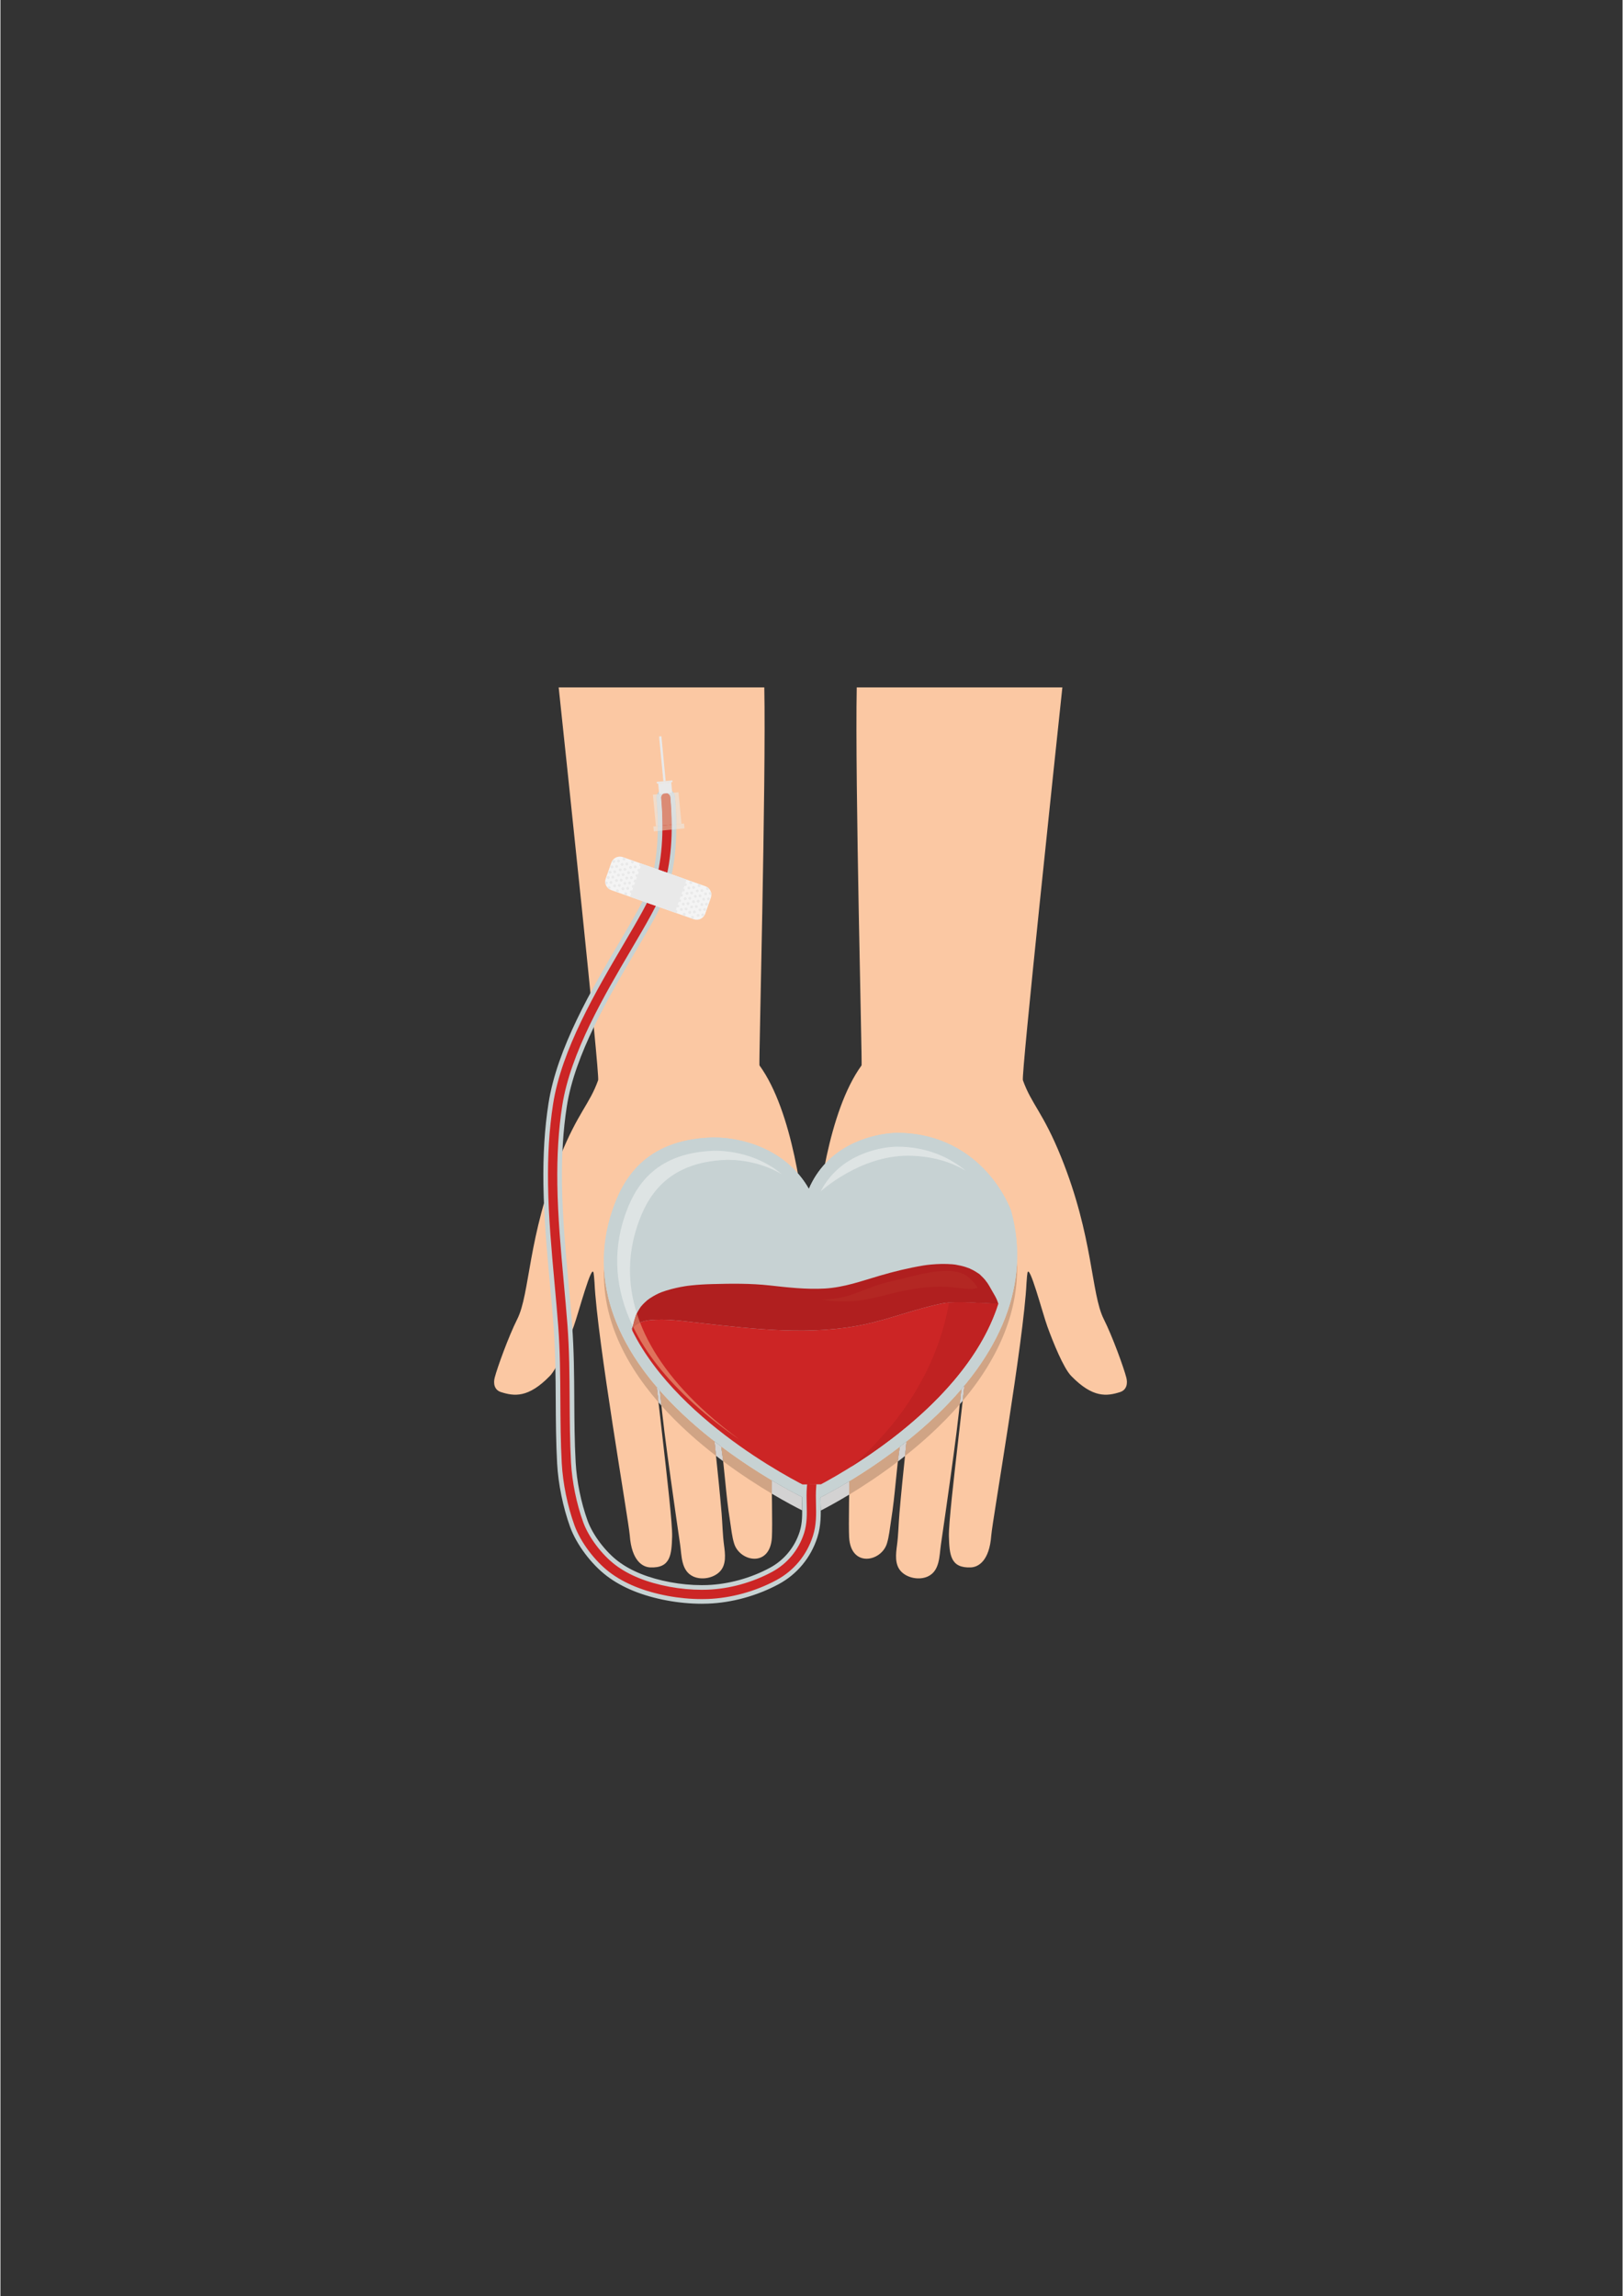<svg xmlns="http://www.w3.org/2000/svg" xmlns:xlink="http://www.w3.org/1999/xlink" width="793" zoomAndPan="magnify" viewBox="0 0 594.96 842.25" height="1122" preserveAspectRatio="xMidYMid meet" version="1.0"><rect x="0" y="0" width="594.96" height="842.25" fill="#333333" stroke="none"/><defs><clipPath id="0d42266eb4"><path d="M 181 252.125 L 298 252.125 L 298 579 L 181 579 Z M 181 252.125 " clip-rule="nonzero"/></clipPath><clipPath id="bb10f769c8"><path d="M 297 252.125 L 413.594 252.125 L 413.594 579 L 297 579 Z M 297 252.125 " clip-rule="nonzero"/></clipPath><clipPath id="a39ba01394"><path d="M 199 289 L 301 289 L 301 588.281 L 199 588.281 Z M 199 289 " clip-rule="nonzero"/></clipPath></defs><g clip-path="url(#0d42266eb4)"><path fill="#fbc8a3" d="M 183.59 510.637 C 188.457 512.184 193.598 512.855 201.508 504.723 C 204.355 501.789 208.113 492.441 210.266 486.531 C 211.969 481.867 216.988 462.75 217.57 467.059 C 217.824 468.922 217.711 468.613 217.895 470.484 C 218.848 491.418 230.426 557.797 230.832 563.273 C 231.527 572.625 235.609 574.824 238.301 574.945 C 245.797 575.281 246.16 570.293 246.363 563.602 C 246.629 554.758 238.562 495.645 239.156 489.531 C 240.418 494.352 240.781 497.969 241.113 501.887 C 242.027 512.824 243.156 522.711 244.621 533.508 C 245.078 536.867 245.543 540.227 246.008 543.582 C 247.078 551.246 248.168 558.922 249.293 566.578 C 249.898 570.699 249.637 576.188 254.07 578.258 C 257.152 579.699 261.59 578.914 263.953 576.375 C 266.32 573.82 265.812 569.945 265.395 566.785 C 264.879 562.898 264.832 559.016 264.508 555.109 C 263.262 540.141 261.316 525.227 260.293 510.23 C 259.758 502.332 259.078 496.168 259.379 488.25 C 259.441 486.766 258.836 486.246 260.047 486.469 C 261.395 486.711 263.32 523.656 264.184 529.316 C 265.793 539.906 265.934 547.469 267.617 558.051 C 268.047 560.734 268.297 563.617 269.113 566.223 C 271.199 572.895 282.352 575.098 282.957 563.883 C 283.402 555.301 282.086 507.164 280.723 486.402 C 280.582 484.25 280.309 481.199 281.699 481.582 C 283.949 482.203 283.316 519.402 284.93 528.68 C 285.352 531.109 285.082 538.098 290.781 537.977 C 295.766 537.871 296.086 531.668 296.312 526.957 C 297.418 503.836 297.578 473.285 295.566 452.957 C 294.438 441.539 290.762 407.836 278.387 390.781 C 278.129 390.418 280.848 286.301 280.168 252.137 L 204.75 252.137 C 207.391 277.062 219.863 394.414 219.227 396.219 C 216.082 405.07 211.867 407.945 205.23 424.352 C 193.305 453.844 194.316 474.414 189.551 483.887 C 186.359 490.227 182.211 501.742 181.293 505.305 C 180.75 507.348 181.066 509.832 183.59 510.637 " fill-opacity="1" fill-rule="nonzero"/></g><g clip-path="url(#bb10f769c8)"><path fill="#fbc8a3" d="M 404.688 483.887 C 399.922 474.414 400.934 453.844 389.008 424.352 C 382.371 407.945 378.156 405.07 375.012 396.219 C 374.375 394.414 386.848 277.062 389.492 252.137 L 314.074 252.137 C 313.391 286.301 316.113 390.418 315.852 390.781 C 303.477 407.836 299.805 441.539 298.672 452.957 C 296.66 473.285 296.82 503.836 297.922 526.957 C 298.152 531.668 298.473 537.871 303.453 537.977 C 309.156 538.098 308.887 531.109 309.312 528.68 C 310.926 519.402 310.285 482.203 312.539 481.582 C 313.93 481.199 313.656 484.25 313.512 486.402 C 312.152 507.164 310.836 555.301 311.281 563.883 C 311.891 575.098 323.039 572.895 325.129 566.223 C 325.945 563.617 326.188 560.734 326.621 558.051 C 328.301 547.469 328.449 539.906 330.059 529.316 C 330.914 523.656 332.848 486.711 334.191 486.469 C 335.402 486.246 334.797 486.766 334.859 488.25 C 335.16 496.168 334.484 502.332 333.945 510.23 C 332.918 525.227 330.977 540.141 329.734 555.109 C 329.402 559.016 329.359 562.898 328.844 566.785 C 328.426 569.945 327.918 573.82 330.285 576.375 C 332.648 578.914 337.086 579.699 340.164 578.258 C 344.598 576.188 344.34 570.699 344.949 566.578 C 346.07 558.922 347.16 551.246 348.234 543.582 C 348.699 540.227 349.16 536.867 349.613 533.508 C 351.082 522.711 352.215 512.824 353.129 501.887 C 353.457 497.969 353.82 494.352 355.082 489.531 C 355.68 495.645 347.609 554.758 347.875 563.602 C 348.078 570.293 348.441 575.281 355.941 574.945 C 358.629 574.824 362.715 572.625 363.41 563.273 C 363.812 557.797 375.391 491.418 376.344 470.484 C 376.531 468.613 376.418 468.922 376.668 467.059 C 377.25 462.75 382.273 481.867 383.973 486.531 C 386.121 492.441 389.883 501.789 392.734 504.723 C 400.641 512.855 405.781 512.184 410.648 510.637 C 413.168 509.832 413.484 507.348 412.945 505.305 C 412.031 501.742 407.879 490.227 404.688 483.887 " fill-opacity="1" fill-rule="nonzero"/></g><path fill="#d3d2d2" d="M 300.871 554.098 C 300.863 553.266 300.84 552.449 300.82 551.641 C 300.805 550.844 300.785 550.039 300.777 549.234 C 302.738 548.23 306.527 546.227 311.383 543.285 C 311.352 545.008 311.32 546.668 311.293 548.254 C 306.551 551.113 302.84 553.082 300.871 554.098 M 294.059 554.035 C 291.918 552.961 287.957 550.891 282.938 547.91 C 282.914 546.328 282.883 544.668 282.844 542.949 C 287.836 545.914 291.793 547.988 293.969 549.078 C 293.973 550.004 293.992 550.906 294.016 551.801 C 294.035 552.555 294.051 553.301 294.059 554.035 M 329.156 536.113 C 329.355 534.367 329.582 532.566 329.855 530.668 C 330.676 530.035 331.5 529.391 332.32 528.734 C 332.145 530.512 331.961 532.297 331.777 534.074 C 330.898 534.77 330.023 535.449 329.156 536.113 M 265.074 536.008 C 264.203 535.359 263.328 534.703 262.457 534.023 C 262.273 532.242 262.09 530.469 261.91 528.691 C 262.73 529.328 263.555 529.961 264.367 530.574 C 264.641 532.469 264.871 534.266 265.074 536.008 M 242.426 515.602 C 242.066 515.203 241.719 514.805 241.367 514.406 C 241.148 512.469 240.941 510.586 240.742 508.773 C 241.105 509.195 241.477 509.625 241.852 510.051 C 242.035 511.914 242.227 513.762 242.426 515.602 M 351.871 515.102 C 352.066 513.254 352.258 511.402 352.438 509.531 C 352.816 509.086 353.191 508.645 353.562 508.199 C 353.363 510.016 353.152 511.906 352.93 513.855 C 352.582 514.273 352.227 514.688 351.871 515.102 " fill-opacity="1" fill-rule="nonzero"/><path fill="#d0a485" d="M 282.938 547.91 C 277.812 544.867 271.582 540.867 265.074 536.008 C 264.871 534.266 264.641 532.469 264.367 530.574 C 271.098 535.641 277.551 539.797 282.844 542.949 C 282.883 544.668 282.914 546.328 282.938 547.91 M 262.457 534.023 C 259.211 531.512 255.926 528.797 252.695 525.883 C 248.938 522.496 245.512 519.062 242.426 515.602 C 242.227 513.762 242.035 511.914 241.852 510.051 C 245.09 513.73 248.703 517.375 252.695 520.973 C 255.742 523.723 258.844 526.297 261.91 528.691 C 262.09 530.469 262.273 532.242 262.457 534.023 M 241.367 514.406 C 227.406 498.336 220.656 481.602 221.391 464.965 C 222.043 479.73 228.559 494.508 240.742 508.773 C 240.941 510.586 241.148 512.469 241.367 514.406 " fill-opacity="1" fill-rule="nonzero"/><path fill="#d0a485" d="M 311.293 548.254 C 311.32 546.668 311.352 545.008 311.383 543.285 C 316.613 540.129 323.086 535.891 329.855 530.668 C 329.582 532.566 329.355 534.367 329.156 536.113 C 322.598 541.121 316.359 545.191 311.293 548.254 M 331.777 534.074 C 331.961 532.297 332.145 530.512 332.32 528.734 C 335.219 526.418 338.148 523.93 341.047 521.277 C 345.254 517.414 349.055 513.5 352.438 509.531 C 352.258 511.402 352.066 513.254 351.871 515.102 C 348.633 518.84 345.02 522.539 341.047 526.188 C 337.973 529.008 334.852 531.641 331.777 534.074 M 352.93 513.855 C 353.152 511.906 353.363 510.016 353.562 508.199 C 365.723 493.512 372.223 478.211 372.848 462.871 C 373.555 480.109 366.809 497.379 352.93 513.855 " fill-opacity="1" fill-rule="nonzero"/><path fill="#c7d2d3" d="M 370.707 444.254 L 370.664 444.102 L 370.613 443.953 C 370.508 443.66 367.973 436.668 361.594 429.719 C 355.668 423.258 345.156 415.555 328.766 415.555 C 328.133 415.555 313.168 415.684 302.797 426.539 C 300.152 429.309 298.055 432.5 296.512 436.105 C 288.309 421.637 272.234 417.246 261.734 417.246 C 261.324 417.246 260.949 417.254 260.602 417.266 C 235.984 418.238 228.176 432.996 224.445 444.012 C 215.711 469.812 225.477 496.422 252.695 520.973 C 272.711 539.023 294.852 549.531 295.785 549.969 L 297.559 550.805 L 299.324 549.957 C 300.219 549.527 321.484 539.223 341.047 521.277 C 367.562 496.949 377.82 470.316 370.707 444.254 " fill-opacity="1" fill-rule="nonzero"/><path fill="#c7d2d3" d="M 370.707 444.254 L 370.664 444.102 L 370.613 443.953 C 370.508 443.66 367.973 436.668 361.594 429.719 C 355.668 423.258 345.156 415.555 328.766 415.555 C 328.133 415.555 313.168 415.684 302.797 426.539 C 300.152 429.309 298.055 432.5 296.512 436.105 C 288.309 421.637 272.234 417.246 261.734 417.246 C 261.324 417.246 260.949 417.254 260.602 417.266 C 235.984 418.238 228.176 432.996 224.445 444.012 C 215.711 469.812 225.477 496.422 252.695 520.973 C 272.711 539.023 294.852 549.531 295.785 549.969 L 297.559 550.805 L 299.324 549.957 C 300.219 549.527 321.484 539.223 341.047 521.277 C 367.562 496.949 377.82 470.316 370.707 444.254 " fill-opacity="1" fill-rule="nonzero"/><path fill="#dee4e4" d="M 300.812 437.043 C 302.07 434.605 303.633 432.395 305.512 430.426 C 314.785 420.723 328.168 420.609 328.734 420.609 C 340.242 420.609 348.508 424.855 354.098 429.48 C 348.875 426.332 342.062 424.098 333.43 423.941 C 333.211 423.938 333 423.934 332.785 423.934 C 315.078 423.934 300.812 437.043 300.812 437.043 " fill-opacity="1" fill-rule="nonzero"/><path fill="#cc2525" d="M 355.52 477.762 C 353.723 477.684 351.914 477.598 350.117 477.691 C 348.941 477.73 347.77 477.809 346.598 477.926 C 346.32 477.973 345.945 478.039 345.477 478.113 C 335.867 479.996 326.754 483.699 317.195 485.754 C 297.324 490.027 276.816 487.543 256.832 485.328 C 250.594 484.637 244.234 483.617 237.973 484.273 C 235.359 484.543 231.871 485.867 231.703 487.992 C 249.227 523.504 297.543 546.223 297.543 546.223 C 297.543 546.223 352.809 519.691 365.984 478.184 C 362.492 478.133 359.012 477.91 355.52 477.762 " fill-opacity="1" fill-rule="nonzero"/><path fill="#c02222" d="M 355.52 477.762 C 353.723 477.684 351.914 477.598 350.117 477.691 C 349.375 477.715 348.633 477.766 347.891 477.816 C 347.871 478.059 347.84 478.297 347.797 478.543 C 344.688 495.867 336.266 512.129 324.738 525.336 C 320.906 529.727 316.613 534.172 311.895 538.098 C 329.219 527.246 357.121 506.098 365.984 478.184 C 362.492 478.133 359.012 477.91 355.52 477.762 " fill-opacity="1" fill-rule="nonzero"/><path fill="#b01f1f" d="M 231.77 487.617 C 232.289 485.715 235.516 484.527 237.973 484.273 C 244.234 483.617 250.594 484.637 256.832 485.328 C 276.816 487.543 297.324 490.027 317.195 485.754 C 326.754 483.699 335.867 479.996 345.477 478.113 C 345.945 478.039 346.32 477.973 346.598 477.926 C 347.77 477.809 348.941 477.73 350.117 477.691 C 351.914 477.598 353.723 477.684 355.52 477.762 C 358.836 477.902 362.586 478.16 365.984 478.184 C 365.371 476.086 364.332 474.66 363.305 472.793 C 362.887 472.039 362.461 471.277 361.969 470.562 C 361.957 470.543 360.664 468.914 361.422 469.785 C 360.84 469.117 360.246 468.453 359.59 467.855 C 359.293 467.586 359.145 467.441 359.094 467.371 C 359.02 467.324 358.938 467.27 358.836 467.203 C 358.133 466.727 357.418 466.262 356.656 465.871 C 356.598 465.84 355.082 465.145 355.672 465.359 C 354.586 464.941 353.484 464.566 352.352 464.305 C 351.668 464.148 350.98 464.004 350.285 463.887 C 350.059 463.867 349.137 463.754 349.07 463.75 C 347.777 463.66 346.484 463.609 345.188 463.633 C 343.879 463.664 342.57 463.727 341.266 463.855 C 340.746 463.91 340.23 463.961 339.715 464.023 C 339.594 464.047 338.461 464.211 338.422 464.215 C 333.082 465.109 327.746 466.406 322.547 467.93 C 315.781 469.914 309.465 472.238 302.34 472.648 C 295.543 473.043 288.43 472.207 282.09 471.508 C 275.121 470.738 268.109 470.828 261.109 471.016 C 258.492 471.086 255.871 471.227 253.266 471.516 C 252.883 471.559 252.492 471.602 252.102 471.652 C 251.836 471.691 251.219 471.781 251.098 471.801 C 249.996 471.984 248.898 472.18 247.812 472.434 C 246.566 472.719 245.324 473.035 244.109 473.43 C 243.598 473.598 243.086 473.762 242.582 473.949 C 242.402 474.02 241.41 474.441 241.598 474.348 C 240.84 474.703 240.09 475.082 239.367 475.512 C 238.926 475.777 238.48 476.043 238.055 476.336 C 237.902 476.441 237.215 476.984 237.215 476.961 C 236.473 477.605 235.762 478.281 235.129 479.031 C 235.031 479.145 234.965 479.219 234.91 479.281 L 234.859 479.359 C 234.555 479.801 234.254 480.242 233.992 480.707 C 233.723 481.184 233.449 481.664 233.215 482.16 C 233.156 482.285 233.113 482.383 233.074 482.461 L 232.992 482.699 C 232.594 483.855 232.273 485.02 232.016 486.215 C 231.914 486.691 231.746 487.145 231.527 487.562 L 231.77 487.617 " fill-opacity="1" fill-rule="nonzero"/><path fill="#b32723" d="M 309.125 477.375 C 306.387 477.375 303.676 477.152 301.059 476.664 C 303.027 476.656 305.023 476.508 307.055 476.184 C 313.492 475.18 319.234 471.684 325.574 470.277 C 330.484 469.188 335.309 467.766 340.254 466.844 C 340.887 466.727 341.52 466.629 342.156 466.527 L 342.379 466.488 C 342.484 466.48 342.668 466.461 342.949 466.434 C 344.184 466.289 345.434 466.23 346.676 466.203 C 346.84 466.199 346.996 466.195 347.16 466.195 C 348.031 466.195 348.898 466.25 349.77 466.332 C 349.738 466.328 349.711 466.328 349.699 466.328 C 349.508 466.328 350.648 466.492 350.812 466.527 C 351.375 466.648 351.922 466.812 352.473 466.996 C 352.441 466.984 352.426 466.98 352.422 466.98 C 352.371 466.98 353.27 467.332 353.43 467.418 C 353.91 467.664 354.359 467.973 354.805 468.277 C 354.863 468.328 354.938 468.398 355.055 468.5 C 355.445 468.828 355.809 469.184 356.172 469.539 C 356.551 469.914 356.906 470.309 357.258 470.703 L 357.438 470.902 L 357.562 471.082 C 357.867 471.508 358.137 471.965 358.398 472.422 C 357.523 472.684 356.594 472.781 355.598 472.781 C 354.199 472.781 352.672 472.586 351.012 472.387 C 348.84 472.121 346.715 472 344.605 472 C 340.297 472 336.066 472.516 331.668 473.402 C 325.414 474.66 319.211 476.781 313.18 477.219 C 311.828 477.32 310.473 477.375 309.125 477.375 " fill-opacity="1" fill-rule="nonzero"/><path fill="#df725c" d="M 271.066 528.039 C 265.703 524.367 259.879 519.949 254.246 514.867 C 244.184 505.793 236.789 496.402 232.125 486.879 C 232.633 486.152 233.547 485.562 234.598 485.125 C 238.941 496.391 247.09 507.516 258.941 518.199 C 262.969 521.832 267.086 525.117 271.066 528.039 " fill-opacity="1" fill-rule="nonzero"/><path fill="#dee4e4" d="M 231.941 486.504 C 225.492 473.113 224.445 459.461 228.984 446.051 C 232.32 436.203 239.305 423.004 261.312 422.133 C 261.625 422.125 261.965 422.117 262.324 422.117 C 269.305 422.117 279.035 424.293 286.586 430.719 C 279.992 426.848 272.621 425.453 267.023 425.453 C 266.66 425.453 266.32 425.457 266.012 425.469 C 243.996 426.34 237.02 439.535 233.684 449.387 C 230.055 460.105 229.992 470.98 233.414 481.758 C 233.344 481.891 233.281 482.027 233.215 482.16 C 233.156 482.285 233.113 482.383 233.074 482.461 L 232.992 482.699 C 232.594 483.855 232.273 485.02 232.016 486.215 C 231.996 486.312 231.973 486.41 231.941 486.504 " fill-opacity="1" fill-rule="nonzero"/><path fill="#cd6854" d="M 232.125 486.879 C 232.066 486.754 232.004 486.629 231.941 486.504 C 231.973 486.41 231.996 486.312 232.016 486.215 C 232.273 485.02 232.594 483.855 232.992 482.699 L 233.074 482.461 C 233.113 482.383 233.156 482.285 233.215 482.16 C 233.281 482.027 233.344 481.891 233.414 481.758 C 233.773 482.883 234.164 484.004 234.598 485.125 C 233.547 485.562 232.633 486.152 232.125 486.879 " fill-opacity="1" fill-rule="nonzero"/><path fill="#cc2525" d="M 257.219 587.422 C 253.098 587.422 248.727 587.012 244.582 586.234 C 235.766 584.586 228.5 581.633 222.98 577.461 C 217.336 573.191 212.016 566.098 209.742 559.809 C 207.164 552.672 205.445 544.266 205.031 536.754 C 204.605 529.027 204.562 521.215 204.52 513.656 C 204.469 504.738 204.418 495.52 203.734 486.496 C 203.332 481.203 202.844 475.824 202.367 470.617 C 201.293 458.797 200.184 446.617 200.004 434.535 C 199.844 423.664 200.445 413.984 201.844 404.941 C 204.961 384.773 217.66 363.184 227.867 345.828 C 233.012 337.086 237.445 329.547 238.957 324.848 C 241.742 316.223 242.59 305.449 241.488 292.836 C 241.363 291.43 242.402 290.188 243.809 290.066 L 244.031 290.059 C 245.367 290.059 246.461 291.059 246.574 292.391 C 247.738 305.688 246.812 317.133 243.816 326.418 C 242.133 331.656 237.562 339.422 232.273 348.418 C 222.285 365.395 209.859 386.523 206.891 405.727 C 205.535 414.477 204.953 423.875 205.113 434.461 C 205.285 446.348 206.387 458.434 207.449 470.117 C 207.93 475.352 208.418 480.742 208.824 486.105 C 209.52 495.312 209.578 504.625 209.625 513.629 C 209.668 521.125 209.711 528.871 210.129 536.473 C 210.516 543.512 212.125 551.379 214.543 558.066 C 216.48 563.418 221.215 569.715 226.062 573.379 C 230.941 577.07 237.488 579.703 245.52 581.207 C 249.367 581.926 253.406 582.305 257.207 582.305 C 257.898 582.305 258.582 582.293 259.262 582.27 C 267.156 581.984 275.449 579.699 282.605 575.844 C 288.016 572.934 292.039 568.066 293.941 562.145 C 295.039 558.727 294.953 555.352 294.867 551.781 C 294.809 549.434 294.75 547.004 295.016 544.441 C 295.16 543.141 296.258 542.156 297.578 542.156 L 297.812 542.168 C 299.227 542.312 300.25 543.574 300.098 544.977 C 299.863 547.211 299.918 549.469 299.973 551.656 C 300.066 555.496 300.164 559.469 298.801 563.707 C 296.496 570.898 291.605 576.809 285.027 580.352 C 277.191 584.57 268.109 587.062 259.449 587.383 C 258.715 587.406 257.965 587.422 257.219 587.422 " fill-opacity="1" fill-rule="nonzero"/><g clip-path="url(#a39ba01394)"><path fill="#c7d2d3" d="M 294.156 544.52 C 293.898 547.074 293.961 549.477 294.016 551.801 C 294.098 555.297 294.18 558.602 293.133 561.879 C 291.301 567.594 287.418 572.289 282.203 575.098 C 275.16 578.891 267 581.133 259.23 581.418 C 258.566 581.441 257.887 581.453 257.207 581.453 C 253.457 581.453 249.473 581.082 245.68 580.367 C 237.773 578.891 231.348 576.309 226.574 572.699 C 221.848 569.125 217.227 562.988 215.344 557.777 C 212.957 551.168 211.367 543.383 210.98 536.426 C 210.562 528.848 210.516 521.109 210.477 513.625 C 210.426 504.605 210.375 495.277 209.676 486.039 C 209.266 480.676 208.773 475.273 208.297 470.055 C 207.238 458.371 206.137 446.305 205.961 434.449 C 205.805 423.914 206.383 414.562 207.734 405.859 C 210.676 386.816 223.055 365.766 233.004 348.855 C 238.324 339.812 242.91 332.012 244.629 326.684 C 247.66 317.289 248.598 305.723 247.422 292.316 C 247.27 290.543 245.809 289.203 244.031 289.203 C 243.934 289.203 243.836 289.207 243.738 289.215 C 241.863 289.383 240.477 291.039 240.641 292.91 C 241.734 305.41 240.895 316.066 238.148 324.586 C 236.664 329.199 232.25 336.695 227.145 345.383 C 216.895 362.812 204.148 384.484 201.004 404.812 C 199.598 413.898 198.992 423.629 199.152 434.547 C 199.332 446.664 200.441 458.863 201.52 470.656 C 201.992 475.891 202.48 481.273 202.883 486.559 C 203.566 495.555 203.621 504.766 203.668 513.664 C 203.711 521.234 203.754 529.055 204.18 536.801 C 204.598 544.395 206.336 552.887 208.945 560.102 C 211.27 566.527 216.703 573.777 222.469 578.141 C 228.094 582.391 235.477 585.398 244.426 587.07 C 248.621 587.859 253.043 588.273 257.219 588.273 C 257.965 588.273 258.727 588.262 259.477 588.23 C 268.27 587.914 277.484 585.379 285.43 581.102 C 292.199 577.457 297.242 571.367 299.613 563.969 C 301.016 559.594 300.918 555.551 300.82 551.641 C 300.77 549.477 300.715 547.242 300.941 545.066 C 300.969 544.863 300.969 544.66 300.957 544.461 L 294.156 544.52 M 244.031 290.906 C 244.902 290.906 245.652 291.574 245.727 292.461 C 246.883 305.645 245.969 316.984 243.008 326.156 C 241.352 331.305 236.805 339.035 231.535 347.992 C 221.516 365.027 209.047 386.23 206.051 405.598 C 204.688 414.395 204.105 423.84 204.262 434.477 C 204.438 446.398 205.539 458.504 206.602 470.211 C 207.078 475.438 207.57 480.844 207.977 486.172 C 208.672 495.348 208.723 504.645 208.773 513.637 C 208.816 521.145 208.859 528.906 209.281 536.52 C 209.672 543.637 211.301 551.594 213.742 558.359 C 215.727 563.852 220.582 570.305 225.551 574.059 C 230.531 577.828 237.203 580.516 245.367 582.043 C 249.289 582.777 253.34 583.156 257.207 583.156 C 257.91 583.156 258.602 583.148 259.289 583.121 C 267.316 582.832 275.742 580.512 283.012 576.598 C 288.613 573.578 292.781 568.539 294.75 562.406 C 295.887 558.852 295.805 555.406 295.715 551.762 C 295.668 549.691 295.613 547.57 295.789 545.363 C 295.809 545.086 295.848 544.785 295.879 544.508 L 299.281 544.441 C 299.262 544.605 299.219 545.219 299.203 545.383 C 299.02 547.508 299.07 549.625 299.121 551.68 C 299.211 555.449 299.305 559.344 297.992 563.445 C 295.754 570.43 291.008 576.164 284.625 579.598 C 276.902 583.758 267.949 586.219 259.418 586.531 C 258.688 586.555 257.957 586.566 257.219 586.566 C 253.137 586.566 248.871 586.168 244.742 585.395 C 236.051 583.77 228.906 580.867 223.496 576.781 C 217.969 572.602 212.766 565.664 210.547 559.52 C 207.988 552.457 206.289 544.141 205.879 536.707 C 205.457 529.008 205.414 521.203 205.371 513.652 C 205.32 504.723 205.27 495.488 204.582 486.426 C 204.18 481.125 203.688 475.734 203.215 470.52 C 202.141 458.75 201.035 446.578 200.855 434.523 C 200.695 423.695 201.297 414.066 202.684 405.074 C 205.777 385.066 218.434 363.547 228.602 346.262 C 233.766 337.48 238.227 329.902 239.77 325.105 C 242.586 316.371 243.449 305.488 242.336 292.758 C 242.254 291.824 242.945 290.996 243.883 290.914 L 244.031 290.906 " fill-opacity="1" fill-rule="nonzero"/></g><path fill="#f4f4f4" d="M 224.062 316.426 C 224.668 314.699 226.559 313.793 228.281 314.398 L 258.551 325.078 C 260.273 325.684 261.176 327.578 260.57 329.305 L 258.508 335.16 C 257.898 336.887 256.016 337.789 254.293 337.184 L 224.02 326.508 C 222.297 325.898 221.391 324.008 222 322.281 L 224.062 316.426 " fill-opacity="1" fill-rule="nonzero"/><path fill="#e9e9e9" d="M 251.988 331.957 C 252.266 332.059 252.57 331.914 252.668 331.633 C 252.766 331.355 252.621 331.051 252.34 330.949 C 252.062 330.852 251.758 330.996 251.66 331.273 C 251.562 331.555 251.711 331.859 251.988 331.957 " fill-opacity="1" fill-rule="nonzero"/><path fill="#e9e9e9" d="M 251.297 333.922 C 251.578 334.02 251.883 333.875 251.98 333.594 C 252.078 333.316 251.93 333.012 251.648 332.914 C 251.375 332.816 251.07 332.961 250.965 333.238 C 250.875 333.52 251.02 333.824 251.297 333.922 " fill-opacity="1" fill-rule="nonzero"/><path fill="#e9e9e9" d="M 250.273 332.121 C 250.551 332.219 250.855 332.07 250.953 331.793 C 251.051 331.52 250.906 331.207 250.625 331.109 C 250.348 331.012 250.043 331.16 249.945 331.438 C 249.848 331.719 249.996 332.023 250.273 332.121 " fill-opacity="1" fill-rule="nonzero"/><path fill="#e9e9e9" d="M 253.367 328.031 C 253.648 328.133 253.949 327.984 254.051 327.703 C 254.148 327.422 254.004 327.117 253.723 327.02 C 253.445 326.922 253.141 327.07 253.043 327.348 C 252.945 327.625 253.09 327.934 253.367 328.031 " fill-opacity="1" fill-rule="nonzero"/><path fill="#e9e9e9" d="M 250.961 330.16 C 251.238 330.258 251.547 330.109 251.645 329.828 C 251.742 329.551 251.598 329.246 251.32 329.148 C 251.039 329.047 250.734 329.199 250.637 329.477 C 250.539 329.754 250.684 330.062 250.961 330.16 " fill-opacity="1" fill-rule="nonzero"/><path fill="#e9e9e9" d="M 254.059 326.066 C 254.336 326.164 254.645 326.02 254.742 325.738 C 254.84 325.461 254.695 325.156 254.414 325.059 C 254.137 324.957 253.832 325.105 253.73 325.383 C 253.633 325.66 253.777 325.969 254.059 326.066 " fill-opacity="1" fill-rule="nonzero"/><path fill="#e9e9e9" d="M 252.344 326.23 C 252.621 326.328 252.93 326.176 253.027 325.902 C 253.125 325.625 252.977 325.32 252.699 325.223 C 252.422 325.125 252.117 325.27 252.02 325.547 C 251.922 325.824 252.066 326.133 252.344 326.23 " fill-opacity="1" fill-rule="nonzero"/><path fill="#e9e9e9" d="M 251.652 328.191 C 251.934 328.289 252.238 328.145 252.336 327.863 C 252.434 327.586 252.289 327.285 252.008 327.188 C 251.73 327.086 251.426 327.23 251.328 327.508 C 251.227 327.789 251.379 328.098 251.652 328.191 " fill-opacity="1" fill-rule="nonzero"/><path fill="#e9e9e9" d="M 252.68 329.996 C 252.953 330.094 253.262 329.945 253.359 329.668 C 253.457 329.391 253.312 329.082 253.031 328.984 C 252.754 328.883 252.449 329.031 252.348 329.312 C 252.254 329.59 252.398 329.898 252.68 329.996 " fill-opacity="1" fill-rule="nonzero"/><path fill="#e9e9e9" d="M 254.355 335.004 C 254.637 335.102 254.941 334.953 255.039 334.676 C 255.137 334.395 254.992 334.09 254.715 333.992 C 254.434 333.895 254.129 334.043 254.031 334.324 C 253.934 334.598 254.078 334.906 254.355 335.004 " fill-opacity="1" fill-rule="nonzero"/><path fill="#e9e9e9" d="M 255.047 333.035 C 255.328 333.137 255.633 332.992 255.73 332.711 C 255.828 332.434 255.68 332.129 255.406 332.031 C 255.125 331.934 254.82 332.074 254.723 332.355 C 254.625 332.637 254.77 332.938 255.047 333.035 " fill-opacity="1" fill-rule="nonzero"/><path fill="#e9e9e9" d="M 252.645 335.164 C 252.922 335.262 253.227 335.117 253.324 334.84 C 253.426 334.559 253.277 334.254 253 334.156 C 252.723 334.059 252.414 334.199 252.316 334.48 C 252.219 334.762 252.363 335.066 252.645 335.164 " fill-opacity="1" fill-rule="nonzero"/><path fill="#e9e9e9" d="M 255.738 331.074 C 256.02 331.172 256.324 331.027 256.422 330.75 C 256.52 330.469 256.371 330.164 256.094 330.066 C 255.816 329.969 255.512 330.113 255.414 330.391 C 255.316 330.672 255.461 330.977 255.738 331.074 " fill-opacity="1" fill-rule="nonzero"/><path fill="#e9e9e9" d="M 255.406 327.309 C 255.684 327.41 255.988 327.262 256.086 326.98 C 256.184 326.703 256.039 326.398 255.762 326.301 C 255.48 326.203 255.176 326.348 255.078 326.625 C 254.98 326.902 255.129 327.211 255.406 327.309 " fill-opacity="1" fill-rule="nonzero"/><path fill="#e9e9e9" d="M 253.332 333.203 C 253.613 333.301 253.918 333.156 254.016 332.875 C 254.113 332.598 253.965 332.289 253.691 332.191 C 253.414 332.094 253.105 332.242 253.008 332.52 C 252.91 332.801 253.055 333.105 253.332 333.203 " fill-opacity="1" fill-rule="nonzero"/><path fill="#e9e9e9" d="M 254.027 331.238 C 254.305 331.34 254.609 331.188 254.707 330.91 C 254.805 330.629 254.656 330.324 254.379 330.227 C 254.102 330.129 253.797 330.277 253.699 330.555 C 253.602 330.836 253.746 331.141 254.027 331.238 " fill-opacity="1" fill-rule="nonzero"/><path fill="#e9e9e9" d="M 254.715 329.273 C 254.996 329.371 255.301 329.223 255.398 328.945 C 255.496 328.664 255.348 328.363 255.07 328.266 C 254.793 328.168 254.484 328.312 254.391 328.59 C 254.293 328.867 254.438 329.172 254.715 329.273 " fill-opacity="1" fill-rule="nonzero"/><path fill="#e9e9e9" d="M 245.867 329.801 C 246.145 329.898 246.453 329.75 246.551 329.469 C 246.648 329.195 246.496 328.887 246.219 328.789 C 245.945 328.691 245.633 328.84 245.539 329.117 C 245.441 329.395 245.59 329.699 245.867 329.801 " fill-opacity="1" fill-rule="nonzero"/><path fill="#e9e9e9" d="M 246.555 327.836 C 246.832 327.938 247.141 327.785 247.238 327.508 C 247.336 327.227 247.191 326.922 246.91 326.824 C 246.633 326.727 246.324 326.871 246.227 327.156 C 246.129 327.43 246.277 327.738 246.555 327.836 " fill-opacity="1" fill-rule="nonzero"/><path fill="#e9e9e9" d="M 247.242 325.871 C 247.523 325.969 247.832 325.824 247.93 325.547 C 248.027 325.266 247.883 324.961 247.602 324.859 C 247.324 324.766 247.016 324.906 246.918 325.188 C 246.82 325.465 246.969 325.773 247.242 325.871 " fill-opacity="1" fill-rule="nonzero"/><path fill="#e9e9e9" d="M 247.934 323.906 C 248.215 324.004 248.523 323.863 248.621 323.582 C 248.715 323.301 248.574 322.996 248.293 322.898 C 248.016 322.801 247.707 322.945 247.609 323.223 C 247.512 323.504 247.66 323.812 247.934 323.906 " fill-opacity="1" fill-rule="nonzero"/><path fill="#e9e9e9" d="M 247.211 331.043 C 247.492 331.141 247.797 330.992 247.895 330.715 C 247.992 330.434 247.844 330.129 247.57 330.027 C 247.293 329.93 246.984 330.082 246.887 330.359 C 246.789 330.641 246.934 330.945 247.211 331.043 " fill-opacity="1" fill-rule="nonzero"/><path fill="#e9e9e9" d="M 246.52 333.004 C 246.797 333.105 247.105 332.953 247.203 332.68 C 247.301 332.398 247.156 332.094 246.875 331.996 C 246.598 331.898 246.293 332.043 246.195 332.324 C 246.098 332.602 246.246 332.906 246.52 333.004 " fill-opacity="1" fill-rule="nonzero"/><path fill="#e9e9e9" d="M 246.223 324.07 C 246.5 324.168 246.805 324.02 246.902 323.738 C 247 323.461 246.855 323.156 246.578 323.059 C 246.301 322.961 245.996 323.109 245.898 323.387 C 245.801 323.668 245.945 323.973 246.223 324.07 " fill-opacity="1" fill-rule="nonzero"/><path fill="#e9e9e9" d="M 249.582 334.082 C 249.863 334.184 250.168 334.039 250.266 333.758 C 250.359 333.477 250.215 333.176 249.938 333.078 C 249.656 332.98 249.352 333.121 249.254 333.402 C 249.16 333.68 249.305 333.984 249.582 334.082 " fill-opacity="1" fill-rule="nonzero"/><path fill="#e9e9e9" d="M 256.43 329.113 C 256.711 329.211 257.016 329.062 257.113 328.781 C 257.211 328.5 257.062 328.199 256.781 328.098 C 256.508 328.004 256.203 328.148 256.105 328.43 C 256.008 328.711 256.152 329.016 256.43 329.113 " fill-opacity="1" fill-rule="nonzero"/><path fill="#e9e9e9" d="M 245.176 331.762 C 245.453 331.859 245.762 331.715 245.859 331.438 C 245.957 331.156 245.809 330.852 245.527 330.754 C 245.254 330.656 244.945 330.801 244.848 331.078 C 244.75 331.359 244.898 331.668 245.176 331.762 " fill-opacity="1" fill-rule="nonzero"/><path fill="#e9e9e9" d="M 248.926 330.879 C 249.203 330.977 249.508 330.836 249.609 330.551 C 249.707 330.273 249.562 329.969 249.285 329.871 C 249.004 329.773 248.699 329.918 248.602 330.195 C 248.5 330.477 248.645 330.781 248.926 330.879 " fill-opacity="1" fill-rule="nonzero"/><path fill="#e9e9e9" d="M 249.617 328.914 C 249.895 329.016 250.199 328.863 250.301 328.586 C 250.398 328.305 250.25 328.004 249.977 327.902 C 249.695 327.805 249.391 327.953 249.289 328.234 C 249.191 328.512 249.336 328.816 249.617 328.914 " fill-opacity="1" fill-rule="nonzero"/><path fill="#e9e9e9" d="M 247.902 329.074 C 248.184 329.172 248.488 329.031 248.586 328.75 C 248.684 328.469 248.535 328.164 248.258 328.066 C 247.98 327.973 247.676 328.121 247.578 328.395 C 247.48 328.672 247.625 328.98 247.902 329.074 " fill-opacity="1" fill-rule="nonzero"/><path fill="#e9e9e9" d="M 251 324.988 C 251.277 325.086 251.582 324.941 251.68 324.66 C 251.781 324.383 251.633 324.074 251.355 323.98 C 251.078 323.879 250.773 324.023 250.672 324.301 C 250.574 324.586 250.719 324.891 251 324.988 " fill-opacity="1" fill-rule="nonzero"/><path fill="#e9e9e9" d="M 250.309 326.949 C 250.586 327.047 250.891 326.902 250.992 326.625 C 251.09 326.344 250.941 326.039 250.66 325.941 C 250.387 325.844 250.082 325.988 249.98 326.266 C 249.883 326.547 250.027 326.852 250.309 326.949 " fill-opacity="1" fill-rule="nonzero"/><path fill="#e9e9e9" d="M 248.594 327.113 C 248.875 327.211 249.18 327.066 249.277 326.785 C 249.375 326.508 249.227 326.203 248.945 326.105 C 248.672 326.008 248.367 326.152 248.27 326.43 C 248.172 326.711 248.312 327.016 248.594 327.113 " fill-opacity="1" fill-rule="nonzero"/><path fill="#e9e9e9" d="M 248.234 332.844 C 248.512 332.941 248.82 332.797 248.918 332.516 C 249.016 332.238 248.871 331.934 248.59 331.836 C 248.312 331.734 248.008 331.879 247.906 332.156 C 247.809 332.438 247.957 332.742 248.234 332.844 " fill-opacity="1" fill-rule="nonzero"/><path fill="#e9e9e9" d="M 249.285 325.152 C 249.562 325.25 249.871 325.098 249.969 324.82 C 250.066 324.547 249.918 324.234 249.637 324.137 C 249.363 324.039 249.059 324.188 248.961 324.469 C 248.863 324.746 249.008 325.051 249.285 325.152 " fill-opacity="1" fill-rule="nonzero"/><path fill="#e9e9e9" d="M 253.652 336.961 L 253.688 336.973 C 253.953 337.059 254.25 336.91 254.348 336.637 C 254.445 336.363 254.301 336.055 254.023 335.957 C 253.742 335.855 253.438 336.004 253.34 336.285 C 253.246 336.559 253.387 336.859 253.652 336.961 " fill-opacity="1" fill-rule="nonzero"/><path fill="#e9e9e9" d="M 256.52 337.172 C 256.648 337.129 256.77 337.07 256.891 337.004 C 256.75 337.012 256.617 337.07 256.52 337.172 " fill-opacity="1" fill-rule="nonzero"/><path fill="#e9e9e9" d="M 245.531 326.035 C 245.809 326.133 246.113 325.988 246.215 325.707 C 246.312 325.43 246.164 325.125 245.887 325.027 C 245.605 324.93 245.305 325.07 245.207 325.352 C 245.109 325.629 245.254 325.938 245.531 326.035 " fill-opacity="1" fill-rule="nonzero"/><path fill="#e9e9e9" d="M 250.594 335.883 L 250.621 335.891 C 250.895 335.98 251.191 335.832 251.289 335.559 C 251.387 335.285 251.238 334.977 250.957 334.879 C 250.684 334.777 250.379 334.926 250.281 335.203 C 250.184 335.48 250.324 335.781 250.594 335.883 " fill-opacity="1" fill-rule="nonzero"/><path fill="#e9e9e9" d="M 244.473 333.719 L 244.5 333.73 C 244.773 333.816 245.07 333.676 245.168 333.398 C 245.266 333.121 245.117 332.816 244.84 332.719 C 244.562 332.621 244.254 332.77 244.16 333.043 C 244.062 333.316 244.199 333.617 244.473 333.719 " fill-opacity="1" fill-rule="nonzero"/><path fill="#e9e9e9" d="M 247.531 334.801 L 247.562 334.812 C 247.832 334.902 248.129 334.754 248.227 334.48 C 248.324 334.199 248.18 333.895 247.902 333.797 C 247.621 333.699 247.316 333.848 247.219 334.125 C 247.121 334.395 247.262 334.695 247.531 334.801 " fill-opacity="1" fill-rule="nonzero"/><path fill="#e9e9e9" d="M 260.18 328.23 C 260.391 328.301 260.609 328.238 260.754 328.082 C 260.742 327.797 260.695 327.52 260.613 327.254 L 260.539 327.215 C 260.258 327.117 259.953 327.266 259.855 327.547 C 259.758 327.82 259.902 328.129 260.18 328.23 " fill-opacity="1" fill-rule="nonzero"/><path fill="#e9e9e9" d="M 256.094 325.344 C 256.375 325.441 256.68 325.297 256.777 325.023 C 256.875 324.742 256.734 324.445 256.465 324.336 L 256.441 324.332 C 256.164 324.246 255.867 324.387 255.77 324.664 C 255.672 324.941 255.82 325.246 256.094 325.344 " fill-opacity="1" fill-rule="nonzero"/><path fill="#e9e9e9" d="M 253.035 324.266 C 253.312 324.367 253.621 324.215 253.719 323.938 C 253.816 323.664 253.672 323.359 253.402 323.258 L 253.375 323.25 C 253.105 323.16 252.805 323.309 252.711 323.586 C 252.609 323.863 252.758 324.168 253.035 324.266 " fill-opacity="1" fill-rule="nonzero"/><path fill="#e9e9e9" d="M 259.16 326.426 C 259.438 326.523 259.742 326.379 259.84 326.102 L 259.867 325.941 C 259.676 325.738 259.457 325.555 259.211 325.398 C 259.043 325.441 258.895 325.562 258.832 325.742 C 258.734 326.023 258.879 326.324 259.16 326.426 " fill-opacity="1" fill-rule="nonzero"/><path fill="#e9e9e9" d="M 229.164 328.32 L 229.195 328.332 C 229.469 328.422 229.766 328.273 229.863 327.996 C 229.961 327.723 229.812 327.418 229.531 327.316 C 229.258 327.219 228.953 327.367 228.855 327.645 C 228.758 327.918 228.895 328.219 229.164 328.32 " fill-opacity="1" fill-rule="nonzero"/><path fill="#e9e9e9" d="M 226.105 327.238 L 226.133 327.254 C 226.406 327.344 226.703 327.191 226.801 326.918 C 226.898 326.641 226.754 326.336 226.473 326.238 C 226.195 326.141 225.891 326.289 225.793 326.562 C 225.695 326.836 225.836 327.137 226.105 327.238 " fill-opacity="1" fill-rule="nonzero"/><path fill="#e9e9e9" d="M 249.977 323.188 C 250.25 323.285 250.555 323.137 250.652 322.859 C 250.754 322.582 250.613 322.281 250.34 322.18 L 250.32 322.172 C 250.043 322.082 249.746 322.23 249.648 322.508 C 249.551 322.777 249.699 323.09 249.977 323.188 " fill-opacity="1" fill-rule="nonzero"/><path fill="#e9e9e9" d="M 241.406 332.641 L 241.438 332.648 C 241.711 332.738 242.008 332.594 242.102 332.32 C 242.199 332.039 242.059 331.738 241.777 331.637 C 241.5 331.539 241.195 331.684 241.098 331.965 C 241 332.238 241.141 332.539 241.406 332.641 " fill-opacity="1" fill-rule="nonzero"/><path fill="#e9e9e9" d="M 222.391 323.355 C 222.18 323.285 221.957 323.348 221.82 323.5 C 221.828 323.781 221.875 324.062 221.957 324.328 L 222.035 324.367 C 222.312 324.465 222.621 324.32 222.719 324.039 C 222.816 323.762 222.668 323.453 222.391 323.355 " fill-opacity="1" fill-rule="nonzero"/><path fill="#e9e9e9" d="M 223.359 326.184 C 223.527 326.141 223.676 326.02 223.738 325.84 C 223.836 325.559 223.691 325.258 223.414 325.16 C 223.133 325.062 222.828 325.207 222.734 325.48 L 222.699 325.645 C 222.895 325.848 223.117 326.031 223.359 326.184 " fill-opacity="1" fill-rule="nonzero"/><path fill="#e9e9e9" d="M 238.348 331.559 L 238.375 331.57 C 238.648 331.66 238.949 331.516 239.043 331.242 C 239.141 330.961 238.996 330.66 238.719 330.559 C 238.438 330.461 238.133 330.605 238.039 330.883 C 237.941 331.16 238.078 331.457 238.348 331.559 " fill-opacity="1" fill-rule="nonzero"/><path fill="#e9e9e9" d="M 235.289 330.48 L 235.316 330.492 C 235.59 330.582 235.887 330.43 235.984 330.16 C 236.078 329.883 235.934 329.578 235.656 329.48 C 235.375 329.383 235.07 329.527 234.973 329.805 C 234.883 330.078 235.02 330.379 235.289 330.48 " fill-opacity="1" fill-rule="nonzero"/><path fill="#e9e9e9" d="M 232.227 329.402 L 232.254 329.41 C 232.527 329.5 232.824 329.352 232.922 329.078 C 233.02 328.805 232.875 328.496 232.598 328.395 C 232.316 328.297 232.012 328.445 231.914 328.727 C 231.816 329 231.953 329.301 232.227 329.402 " fill-opacity="1" fill-rule="nonzero"/><path fill="#e9e9e9" d="M 255.707 336.242 C 255.98 336.34 256.285 336.195 256.383 335.918 C 256.48 335.637 256.336 335.332 256.059 335.234 C 255.777 335.137 255.477 335.285 255.379 335.562 C 255.277 335.84 255.426 336.145 255.707 336.242 " fill-opacity="1" fill-rule="nonzero"/><path fill="#e9e9e9" d="M 258.469 328.387 C 258.746 328.488 259.051 328.34 259.148 328.062 C 259.246 327.781 259.098 327.477 258.824 327.379 C 258.543 327.281 258.238 327.426 258.141 327.707 C 258.043 327.984 258.188 328.289 258.469 328.387 " fill-opacity="1" fill-rule="nonzero"/><path fill="#e9e9e9" d="M 257.777 330.355 C 258.055 330.453 258.359 330.301 258.457 330.023 C 258.555 329.742 258.406 329.441 258.133 329.344 C 257.852 329.246 257.547 329.391 257.449 329.672 C 257.352 329.945 257.496 330.258 257.777 330.355 " fill-opacity="1" fill-rule="nonzero"/><path fill="#e9e9e9" d="M 257.418 336.082 C 257.695 336.184 258 336.031 258.098 335.758 C 258.199 335.473 258.051 335.168 257.773 335.07 C 257.492 334.973 257.188 335.121 257.09 335.402 C 256.992 335.68 257.141 335.984 257.418 336.082 " fill-opacity="1" fill-rule="nonzero"/><path fill="#e9e9e9" d="M 258.113 334.117 C 258.387 334.215 258.691 334.07 258.789 333.789 C 258.887 333.512 258.742 333.207 258.465 333.109 C 258.184 333.012 257.879 333.16 257.781 333.434 C 257.684 333.715 257.832 334.016 258.113 334.117 " fill-opacity="1" fill-rule="nonzero"/><path fill="#e9e9e9" d="M 246.914 322.105 C 247.191 322.203 247.496 322.055 247.594 321.777 C 247.691 321.504 247.555 321.199 247.281 321.102 L 247.258 321.094 C 246.984 321.004 246.688 321.148 246.586 321.422 C 246.492 321.699 246.633 322.008 246.914 322.105 " fill-opacity="1" fill-rule="nonzero"/><path fill="#e9e9e9" d="M 257.121 327.145 C 257.398 327.25 257.703 327.102 257.801 326.816 C 257.898 326.539 257.754 326.234 257.477 326.137 C 257.195 326.039 256.891 326.188 256.793 326.461 C 256.695 326.742 256.844 327.047 257.121 327.145 " fill-opacity="1" fill-rule="nonzero"/><path fill="#e9e9e9" d="M 258.797 332.152 C 259.078 332.25 259.383 332.109 259.48 331.828 C 259.582 331.551 259.434 331.242 259.156 331.148 C 258.879 331.047 258.57 331.191 258.473 331.473 C 258.375 331.75 258.52 332.055 258.797 332.152 " fill-opacity="1" fill-rule="nonzero"/><path fill="#e9e9e9" d="M 257.082 332.32 C 257.363 332.418 257.668 332.27 257.766 331.992 C 257.863 331.715 257.723 331.402 257.441 331.305 C 257.16 331.207 256.855 331.355 256.758 331.637 C 256.66 331.914 256.809 332.219 257.082 332.32 " fill-opacity="1" fill-rule="nonzero"/><path fill="#e9e9e9" d="M 256.395 334.281 C 256.672 334.379 256.977 334.234 257.074 333.953 C 257.172 333.676 257.031 333.371 256.75 333.273 C 256.469 333.172 256.164 333.32 256.066 333.598 C 255.969 333.879 256.117 334.184 256.395 334.281 " fill-opacity="1" fill-rule="nonzero"/><path fill="#e9e9e9" d="M 234.668 317.785 C 234.949 317.883 235.25 317.738 235.352 317.457 C 235.445 317.184 235.309 316.887 235.035 316.777 L 235.016 316.773 C 234.738 316.68 234.441 316.828 234.344 317.105 C 234.246 317.387 234.395 317.688 234.668 317.785 " fill-opacity="1" fill-rule="nonzero"/><path fill="#e9e9e9" d="M 259.488 330.191 C 259.77 330.289 260.074 330.141 260.172 329.863 C 260.27 329.586 260.125 329.281 259.848 329.184 C 259.566 329.082 259.262 329.227 259.164 329.508 C 259.066 329.789 259.211 330.094 259.488 330.191 " fill-opacity="1" fill-rule="nonzero"/><path fill="#e9e9e9" d="M 237.73 318.867 C 238.012 318.965 238.316 318.816 238.414 318.539 C 238.512 318.262 238.367 317.965 238.098 317.863 L 238.074 317.855 C 237.801 317.762 237.5 317.906 237.406 318.184 C 237.305 318.465 237.453 318.766 237.73 318.867 " fill-opacity="1" fill-rule="nonzero"/><path fill="#e9e9e9" d="M 243.855 321.023 C 244.133 321.121 244.438 320.98 244.535 320.699 C 244.629 320.422 244.492 320.121 244.219 320.023 L 244.195 320.012 C 243.922 319.922 243.621 320.066 243.531 320.344 C 243.43 320.621 243.574 320.926 243.855 321.023 " fill-opacity="1" fill-rule="nonzero"/><path fill="#e9e9e9" d="M 240.789 319.945 C 241.07 320.043 241.375 319.898 241.473 319.621 C 241.57 319.344 241.43 319.043 241.16 318.941 L 241.137 318.934 C 240.859 318.844 240.562 318.988 240.465 319.266 C 240.367 319.539 240.516 319.848 240.789 319.945 " fill-opacity="1" fill-rule="nonzero"/><path fill="#e9e9e9" d="M 226.055 314.406 C 225.922 314.453 225.797 314.512 225.676 314.574 C 225.82 314.574 225.957 314.512 226.055 314.406 " fill-opacity="1" fill-rule="nonzero"/><path fill="#e9e9e9" d="M 228.551 315.629 C 228.824 315.727 229.129 315.578 229.23 315.301 C 229.324 315.023 229.188 314.723 228.914 314.621 L 228.891 314.613 C 228.617 314.523 228.316 314.668 228.219 314.941 C 228.121 315.223 228.27 315.531 228.551 315.629 " fill-opacity="1" fill-rule="nonzero"/><path fill="#e9e9e9" d="M 231.609 316.707 C 231.887 316.805 232.191 316.656 232.289 316.379 C 232.387 316.102 232.246 315.801 231.977 315.699 L 231.953 315.691 C 231.68 315.602 231.383 315.746 231.285 316.027 C 231.188 316.305 231.332 316.609 231.609 316.707 " fill-opacity="1" fill-rule="nonzero"/><path fill="#e9e9e9" d="M 244.844 327.996 C 245.117 328.098 245.422 327.949 245.52 327.672 C 245.621 327.391 245.477 327.086 245.195 326.988 C 244.918 326.891 244.613 327.035 244.516 327.316 C 244.418 327.594 244.562 327.898 244.844 327.996 " fill-opacity="1" fill-rule="nonzero"/><path fill="#e9e9e9" d="M 244.152 329.965 C 244.426 330.062 244.734 329.914 244.828 329.637 C 244.93 329.355 244.785 329.047 244.504 328.949 C 244.227 328.852 243.922 329.004 243.824 329.281 C 243.73 329.559 243.871 329.863 244.152 329.965 " fill-opacity="1" fill-rule="nonzero"/><path fill="#e9e9e9" d="M 229.535 322.602 C 229.816 322.699 230.117 322.551 230.219 322.27 C 230.316 321.992 230.172 321.688 229.895 321.59 C 229.613 321.488 229.309 321.637 229.211 321.914 C 229.113 322.195 229.262 322.504 229.535 322.602 " fill-opacity="1" fill-rule="nonzero"/><path fill="#e9e9e9" d="M 230.918 318.672 C 231.199 318.77 231.504 318.617 231.602 318.344 C 231.699 318.066 231.551 317.762 231.277 317.664 C 230.996 317.566 230.691 317.707 230.594 317.988 C 230.496 318.266 230.641 318.57 230.918 318.672 " fill-opacity="1" fill-rule="nonzero"/><path fill="#e9e9e9" d="M 229.871 326.363 C 230.152 326.461 230.453 326.316 230.555 326.035 C 230.648 325.758 230.504 325.453 230.227 325.352 C 229.945 325.258 229.641 325.402 229.543 325.68 C 229.449 325.961 229.594 326.266 229.871 326.363 " fill-opacity="1" fill-rule="nonzero"/><path fill="#e9e9e9" d="M 229.574 317.43 C 229.852 317.527 230.156 317.383 230.254 317.102 C 230.348 316.824 230.207 316.52 229.926 316.418 C 229.652 316.32 229.348 316.469 229.25 316.742 C 229.152 317.027 229.293 317.332 229.574 317.43 " fill-opacity="1" fill-rule="nonzero"/><path fill="#e9e9e9" d="M 228.848 324.562 C 229.125 324.66 229.43 324.512 229.527 324.234 C 229.625 323.957 229.48 323.648 229.203 323.551 C 228.922 323.453 228.617 323.602 228.52 323.879 C 228.422 324.16 228.57 324.469 228.848 324.562 " fill-opacity="1" fill-rule="nonzero"/><path fill="#e9e9e9" d="M 228.883 319.391 C 229.16 319.488 229.465 319.344 229.562 319.062 C 229.66 318.785 229.512 318.48 229.234 318.383 C 228.961 318.281 228.656 318.426 228.555 318.707 C 228.457 318.988 228.602 319.293 228.883 319.391 " fill-opacity="1" fill-rule="nonzero"/><path fill="#e9e9e9" d="M 228.16 326.523 C 228.434 326.625 228.738 326.477 228.836 326.199 C 228.934 325.918 228.789 325.617 228.512 325.516 C 228.23 325.422 227.926 325.562 227.828 325.844 C 227.73 326.121 227.879 326.426 228.16 326.523 " fill-opacity="1" fill-rule="nonzero"/><path fill="#e9e9e9" d="M 230.562 324.398 C 230.84 324.5 231.141 324.355 231.238 324.074 C 231.34 323.797 231.195 323.488 230.918 323.391 C 230.637 323.297 230.332 323.438 230.234 323.715 C 230.133 323.996 230.285 324.301 230.562 324.398 " fill-opacity="1" fill-rule="nonzero"/><path fill="#e9e9e9" d="M 231.25 322.438 C 231.531 322.535 231.836 322.387 231.93 322.105 C 232.031 321.828 231.887 321.523 231.605 321.426 C 231.328 321.324 231.023 321.473 230.926 321.754 C 230.828 322.035 230.977 322.34 231.25 322.438 " fill-opacity="1" fill-rule="nonzero"/><path fill="#e9e9e9" d="M 232.598 323.68 C 232.879 323.781 233.184 323.629 233.281 323.348 C 233.379 323.07 233.23 322.766 232.953 322.668 C 232.676 322.57 232.371 322.719 232.273 322.996 C 232.176 323.277 232.316 323.582 232.598 323.68 " fill-opacity="1" fill-rule="nonzero"/><path fill="#e9e9e9" d="M 233.289 321.715 C 233.57 321.812 233.875 321.664 233.973 321.383 C 234.066 321.109 233.922 320.805 233.645 320.703 C 233.363 320.605 233.059 320.75 232.961 321.027 C 232.867 321.309 233.012 321.617 233.289 321.715 " fill-opacity="1" fill-rule="nonzero"/><path fill="#e9e9e9" d="M 233.98 319.75 C 234.258 319.848 234.562 319.703 234.66 319.422 C 234.758 319.145 234.613 318.84 234.332 318.742 C 234.055 318.645 233.75 318.789 233.652 319.066 C 233.555 319.344 233.703 319.652 233.98 319.75 " fill-opacity="1" fill-rule="nonzero"/><path fill="#e9e9e9" d="M 231.906 325.641 C 232.188 325.742 232.492 325.59 232.59 325.316 C 232.688 325.039 232.539 324.73 232.266 324.633 C 231.984 324.535 231.68 324.684 231.582 324.957 C 231.484 325.238 231.629 325.547 231.906 325.641 " fill-opacity="1" fill-rule="nonzero"/><path fill="#e9e9e9" d="M 231.941 320.473 C 232.223 320.57 232.523 320.422 232.621 320.145 C 232.723 319.863 232.578 319.562 232.301 319.461 C 232.02 319.363 231.715 319.512 231.617 319.785 C 231.516 320.066 231.668 320.379 231.941 320.473 " fill-opacity="1" fill-rule="nonzero"/><path fill="#e9e9e9" d="M 231.215 327.602 C 231.496 327.703 231.797 327.559 231.898 327.277 C 231.996 327 231.848 326.695 231.57 326.598 C 231.293 326.5 230.988 326.645 230.891 326.922 C 230.793 327.203 230.938 327.508 231.215 327.602 " fill-opacity="1" fill-rule="nonzero"/><path fill="#e9e9e9" d="M 232.633 318.508 C 232.91 318.609 233.215 318.461 233.312 318.18 C 233.414 317.902 233.27 317.598 232.988 317.5 C 232.711 317.398 232.406 317.547 232.309 317.824 C 232.211 318.105 232.355 318.41 232.633 318.508 " fill-opacity="1" fill-rule="nonzero"/><path fill="#e9e9e9" d="M 224.797 316.512 C 225.074 316.609 225.383 316.461 225.48 316.18 C 225.578 315.902 225.43 315.598 225.152 315.5 C 224.871 315.402 224.57 315.551 224.469 315.828 C 224.371 316.105 224.52 316.414 224.797 316.512 " fill-opacity="1" fill-rule="nonzero"/><path fill="#e9e9e9" d="M 224.438 322.242 C 224.715 322.34 225.023 322.191 225.117 321.91 C 225.215 321.637 225.074 321.328 224.793 321.23 C 224.512 321.129 224.207 321.277 224.117 321.559 C 224.012 321.836 224.16 322.141 224.438 322.242 " fill-opacity="1" fill-rule="nonzero"/><path fill="#e9e9e9" d="M 223.746 324.203 C 224.027 324.301 224.332 324.156 224.43 323.879 C 224.527 323.598 224.383 323.297 224.102 323.195 C 223.824 323.098 223.52 323.242 223.422 323.52 C 223.324 323.801 223.469 324.105 223.746 324.203 " fill-opacity="1" fill-rule="nonzero"/><path fill="#e9e9e9" d="M 225.129 320.277 C 225.406 320.379 225.711 320.227 225.809 319.949 C 225.906 319.668 225.766 319.363 225.484 319.266 C 225.207 319.168 224.902 319.312 224.801 319.59 C 224.703 319.871 224.852 320.18 225.129 320.277 " fill-opacity="1" fill-rule="nonzero"/><path fill="#e9e9e9" d="M 232.93 327.445 C 233.207 327.543 233.516 327.395 233.613 327.117 C 233.711 326.836 233.562 326.531 233.289 326.434 C 233.008 326.336 232.703 326.48 232.605 326.766 C 232.508 327.039 232.652 327.348 232.93 327.445 " fill-opacity="1" fill-rule="nonzero"/><path fill="#e9e9e9" d="M 223.418 320.438 C 223.691 320.535 224 320.391 224.098 320.113 C 224.195 319.832 224.051 319.527 223.773 319.43 C 223.492 319.332 223.188 319.477 223.086 319.758 C 222.988 320.035 223.137 320.34 223.418 320.438 " fill-opacity="1" fill-rule="nonzero"/><path fill="#e9e9e9" d="M 228.191 321.355 C 228.469 321.457 228.773 321.305 228.875 321.027 C 228.973 320.746 228.824 320.441 228.547 320.344 C 228.27 320.246 227.965 320.395 227.867 320.676 C 227.77 320.953 227.91 321.262 228.191 321.355 " fill-opacity="1" fill-rule="nonzero"/><path fill="#e9e9e9" d="M 223.082 321.391 C 222.801 321.293 222.492 321.445 222.395 321.719 C 222.297 321.996 222.445 322.301 222.727 322.406 C 223 322.504 223.305 322.355 223.406 322.074 C 223.504 321.797 223.359 321.488 223.082 321.391 " fill-opacity="1" fill-rule="nonzero"/><path fill="#e9e9e9" d="M 225.816 318.312 C 226.098 318.41 226.402 318.266 226.5 317.984 C 226.598 317.707 226.453 317.402 226.176 317.301 C 225.895 317.203 225.59 317.348 225.492 317.629 C 225.395 317.91 225.543 318.215 225.816 318.312 " fill-opacity="1" fill-rule="nonzero"/><path fill="#e9e9e9" d="M 224.105 318.477 C 224.383 318.574 224.691 318.426 224.789 318.148 C 224.887 317.871 224.738 317.566 224.461 317.469 C 224.184 317.371 223.875 317.512 223.777 317.793 C 223.68 318.07 223.828 318.379 224.105 318.477 " fill-opacity="1" fill-rule="nonzero"/><path fill="#e9e9e9" d="M 226.508 316.352 C 226.789 316.445 227.094 316.297 227.191 316.02 C 227.289 315.742 227.148 315.438 226.867 315.34 C 226.59 315.242 226.281 315.387 226.184 315.664 C 226.086 315.945 226.234 316.25 226.508 316.352 " fill-opacity="1" fill-rule="nonzero"/><path fill="#e9e9e9" d="M 227.168 319.555 C 227.445 319.652 227.754 319.508 227.852 319.227 C 227.949 318.949 227.797 318.645 227.52 318.547 C 227.246 318.449 226.941 318.59 226.844 318.871 C 226.742 319.148 226.887 319.457 227.168 319.555 " fill-opacity="1" fill-rule="nonzero"/><path fill="#e9e9e9" d="M 227.859 317.594 C 228.133 317.688 228.441 317.539 228.543 317.262 C 228.637 316.988 228.492 316.68 228.211 316.578 C 227.934 316.48 227.629 316.629 227.531 316.91 C 227.43 317.188 227.578 317.492 227.859 317.594 " fill-opacity="1" fill-rule="nonzero"/><path fill="#e9e9e9" d="M 227.5 323.32 C 227.777 323.418 228.082 323.27 228.18 322.992 C 228.281 322.715 228.129 322.41 227.855 322.312 C 227.578 322.215 227.273 322.359 227.172 322.637 C 227.074 322.918 227.219 323.223 227.5 323.32 " fill-opacity="1" fill-rule="nonzero"/><path fill="#e9e9e9" d="M 226.809 325.285 C 227.086 325.379 227.391 325.234 227.492 324.957 C 227.59 324.676 227.445 324.375 227.164 324.273 C 226.887 324.176 226.582 324.32 226.484 324.602 C 226.387 324.879 226.531 325.184 226.809 325.285 " fill-opacity="1" fill-rule="nonzero"/><path fill="#e9e9e9" d="M 225.094 325.445 C 225.371 325.543 225.676 325.395 225.773 325.121 C 225.875 324.84 225.73 324.535 225.449 324.434 C 225.172 324.336 224.867 324.484 224.77 324.762 C 224.672 325.043 224.816 325.348 225.094 325.445 " fill-opacity="1" fill-rule="nonzero"/><path fill="#e9e9e9" d="M 225.785 323.484 C 226.062 323.582 226.367 323.434 226.465 323.156 C 226.566 322.875 226.418 322.566 226.145 322.469 C 225.863 322.371 225.555 322.523 225.457 322.801 C 225.359 323.074 225.504 323.387 225.785 323.484 " fill-opacity="1" fill-rule="nonzero"/><path fill="#e9e9e9" d="M 226.477 321.52 C 226.754 321.617 227.059 321.473 227.16 321.191 C 227.258 320.914 227.109 320.605 226.832 320.508 C 226.555 320.41 226.25 320.555 226.152 320.836 C 226.051 321.113 226.195 321.422 226.477 321.52 " fill-opacity="1" fill-rule="nonzero"/><path fill="#e9e9e9" d="M 230.227 320.633 C 230.508 320.73 230.809 320.586 230.91 320.305 C 231.008 320.027 230.863 319.723 230.582 319.625 C 230.305 319.527 230 319.672 229.902 319.949 C 229.805 320.23 229.953 320.535 230.227 320.633 " fill-opacity="1" fill-rule="nonzero"/><path fill="#e9e9e9" d="M 240.398 330.844 C 240.676 330.945 240.98 330.797 241.078 330.52 C 241.18 330.238 241.035 329.934 240.754 329.836 C 240.477 329.734 240.172 329.883 240.074 330.164 C 239.977 330.445 240.121 330.746 240.398 330.844 " fill-opacity="1" fill-rule="nonzero"/><path fill="#e9e9e9" d="M 240.098 321.91 C 240.379 322.008 240.684 321.859 240.781 321.582 C 240.879 321.305 240.734 321 240.457 320.902 C 240.18 320.805 239.871 320.953 239.773 321.223 C 239.676 321.504 239.824 321.812 240.098 321.91 " fill-opacity="1" fill-rule="nonzero"/><path fill="#e9e9e9" d="M 241.09 328.879 C 241.367 328.98 241.672 328.836 241.77 328.555 C 241.867 328.273 241.727 327.969 241.445 327.871 C 241.164 327.773 240.863 327.918 240.766 328.199 C 240.664 328.477 240.812 328.781 241.09 328.879 " fill-opacity="1" fill-rule="nonzero"/><path fill="#e9e9e9" d="M 241.125 323.711 C 241.402 323.812 241.707 323.664 241.805 323.387 C 241.902 323.105 241.762 322.805 241.48 322.703 C 241.199 322.605 240.898 322.75 240.797 323.031 C 240.699 323.309 240.848 323.613 241.125 323.711 " fill-opacity="1" fill-rule="nonzero"/><path fill="#e9e9e9" d="M 239.742 327.641 C 240.023 327.738 240.328 327.594 240.426 327.309 C 240.523 327.035 240.379 326.727 240.098 326.629 C 239.82 326.531 239.516 326.68 239.418 326.957 C 239.32 327.234 239.465 327.543 239.742 327.641 " fill-opacity="1" fill-rule="nonzero"/><path fill="#e9e9e9" d="M 239.051 329.605 C 239.332 329.703 239.637 329.555 239.734 329.273 C 239.832 328.996 239.688 328.691 239.41 328.594 C 239.133 328.496 238.828 328.641 238.727 328.922 C 238.629 329.199 238.773 329.508 239.051 329.605 " fill-opacity="1" fill-rule="nonzero"/><path fill="#e9e9e9" d="M 240.434 325.672 C 240.715 325.773 241.02 325.629 241.117 325.348 C 241.215 325.07 241.07 324.762 240.789 324.664 C 240.516 324.566 240.203 324.711 240.109 324.992 C 240.012 325.27 240.156 325.578 240.434 325.672 " fill-opacity="1" fill-rule="nonzero"/><path fill="#e9e9e9" d="M 233.621 325.477 C 233.902 325.578 234.207 325.434 234.305 325.152 C 234.402 324.875 234.254 324.57 233.98 324.473 C 233.699 324.375 233.395 324.52 233.297 324.793 C 233.199 325.078 233.344 325.379 233.621 325.477 " fill-opacity="1" fill-rule="nonzero"/><path fill="#e9e9e9" d="M 241.812 321.75 C 242.094 321.848 242.398 321.699 242.496 321.418 C 242.594 321.141 242.453 320.836 242.172 320.738 C 241.895 320.641 241.586 320.785 241.488 321.066 C 241.391 321.348 241.539 321.652 241.812 321.75 " fill-opacity="1" fill-rule="nonzero"/><path fill="#e9e9e9" d="M 243.496 326.754 C 243.773 326.852 244.078 326.711 244.176 326.43 C 244.277 326.148 244.133 325.844 243.852 325.742 C 243.574 325.648 243.27 325.789 243.168 326.07 C 243.07 326.348 243.215 326.656 243.496 326.754 " fill-opacity="1" fill-rule="nonzero"/><path fill="#e9e9e9" d="M 244.875 322.828 C 245.156 322.926 245.461 322.777 245.559 322.496 C 245.656 322.223 245.508 321.914 245.23 321.816 C 244.957 321.719 244.648 321.867 244.551 322.145 C 244.453 322.426 244.598 322.73 244.875 322.828 " fill-opacity="1" fill-rule="nonzero"/><path fill="#e9e9e9" d="M 244.188 324.793 C 244.465 324.891 244.77 324.746 244.867 324.465 C 244.965 324.184 244.816 323.879 244.543 323.781 C 244.266 323.684 243.961 323.828 243.859 324.109 C 243.762 324.387 243.906 324.691 244.188 324.793 " fill-opacity="1" fill-rule="nonzero"/><path fill="#e9e9e9" d="M 243.461 331.926 C 243.738 332.023 244.043 331.875 244.145 331.598 C 244.242 331.32 244.094 331.012 243.812 330.914 C 243.539 330.816 243.234 330.965 243.137 331.246 C 243.039 331.523 243.18 331.828 243.461 331.926 " fill-opacity="1" fill-rule="nonzero"/><path fill="#e9e9e9" d="M 243.16 322.992 C 243.441 323.09 243.746 322.941 243.848 322.66 C 243.941 322.383 243.793 322.078 243.516 321.98 C 243.238 321.883 242.938 322.031 242.84 322.309 C 242.738 322.582 242.883 322.895 243.16 322.992 " fill-opacity="1" fill-rule="nonzero"/><path fill="#e9e9e9" d="M 242.473 324.957 C 242.75 325.051 243.055 324.902 243.156 324.625 C 243.254 324.348 243.102 324.039 242.828 323.941 C 242.547 323.844 242.246 323.992 242.148 324.27 C 242.047 324.551 242.191 324.855 242.473 324.957 " fill-opacity="1" fill-rule="nonzero"/><path fill="#e9e9e9" d="M 242.113 330.684 C 242.391 330.781 242.695 330.637 242.793 330.359 C 242.895 330.078 242.746 329.773 242.469 329.676 C 242.191 329.578 241.887 329.723 241.785 330 C 241.688 330.281 241.836 330.586 242.113 330.684 " fill-opacity="1" fill-rule="nonzero"/><path fill="#e9e9e9" d="M 242.805 328.719 C 243.082 328.82 243.387 328.672 243.484 328.391 C 243.582 328.113 243.441 327.809 243.16 327.707 C 242.879 327.609 242.578 327.758 242.477 328.035 C 242.379 328.32 242.527 328.621 242.805 328.719 " fill-opacity="1" fill-rule="nonzero"/><path fill="#e9e9e9" d="M 241.781 326.918 C 242.059 327.02 242.363 326.871 242.461 326.59 C 242.559 326.312 242.414 326.008 242.137 325.91 C 241.855 325.812 241.555 325.953 241.457 326.234 C 241.359 326.516 241.5 326.82 241.781 326.918 " fill-opacity="1" fill-rule="nonzero"/><path fill="#e9e9e9" d="M 234.965 326.723 C 235.246 326.82 235.551 326.676 235.648 326.395 C 235.746 326.117 235.602 325.812 235.324 325.711 C 235.047 325.613 234.738 325.762 234.641 326.039 C 234.543 326.316 234.691 326.625 234.965 326.723 " fill-opacity="1" fill-rule="nonzero"/><path fill="#e9e9e9" d="M 234.277 328.684 C 234.555 328.781 234.859 328.641 234.957 328.359 C 235.055 328.078 234.91 327.773 234.633 327.676 C 234.352 327.578 234.047 327.723 233.949 328.004 C 233.852 328.281 234 328.586 234.277 328.684 " fill-opacity="1" fill-rule="nonzero"/><path fill="#e9e9e9" d="M 235.656 324.758 C 235.938 324.859 236.242 324.711 236.34 324.43 C 236.438 324.152 236.293 323.844 236.012 323.746 C 235.734 323.648 235.43 323.797 235.332 324.078 C 235.234 324.355 235.383 324.66 235.656 324.758 " fill-opacity="1" fill-rule="nonzero"/><path fill="#e9e9e9" d="M 237.039 320.828 C 237.32 320.926 237.625 320.781 237.723 320.504 C 237.82 320.223 237.672 319.918 237.395 319.82 C 237.117 319.723 236.812 319.867 236.715 320.145 C 236.617 320.426 236.762 320.73 237.039 320.828 " fill-opacity="1" fill-rule="nonzero"/><path fill="#e9e9e9" d="M 236.348 322.797 C 236.629 322.895 236.934 322.742 237.031 322.465 C 237.129 322.188 236.98 321.883 236.703 321.785 C 236.426 321.688 236.121 321.832 236.023 322.105 C 235.926 322.387 236.07 322.699 236.348 322.797 " fill-opacity="1" fill-rule="nonzero"/><path fill="#e9e9e9" d="M 235.695 319.586 C 235.969 319.688 236.277 319.539 236.375 319.258 C 236.473 318.98 236.328 318.676 236.051 318.578 C 235.77 318.48 235.465 318.629 235.367 318.902 C 235.27 319.184 235.414 319.488 235.695 319.586 " fill-opacity="1" fill-rule="nonzero"/><path fill="#e9e9e9" d="M 234.312 323.516 C 234.59 323.613 234.898 323.465 234.996 323.191 C 235.094 322.91 234.945 322.605 234.668 322.508 C 234.391 322.406 234.086 322.555 233.988 322.836 C 233.891 323.113 234.035 323.418 234.312 323.516 " fill-opacity="1" fill-rule="nonzero"/><path fill="#e9e9e9" d="M 235.004 321.555 C 235.281 321.652 235.59 321.504 235.688 321.223 C 235.785 320.941 235.637 320.641 235.359 320.543 C 235.082 320.441 234.777 320.59 234.68 320.871 C 234.582 321.148 234.727 321.457 235.004 321.555 " fill-opacity="1" fill-rule="nonzero"/><path fill="#e9e9e9" d="M 238.719 325.84 C 238.996 325.938 239.305 325.789 239.398 325.512 C 239.5 325.234 239.352 324.926 239.074 324.828 C 238.801 324.734 238.488 324.875 238.391 325.156 C 238.293 325.434 238.441 325.742 238.719 325.84 " fill-opacity="1" fill-rule="nonzero"/><path fill="#e9e9e9" d="M 237.336 329.766 C 237.617 329.863 237.922 329.719 238.02 329.438 C 238.121 329.16 237.969 328.855 237.695 328.758 C 237.418 328.656 237.113 328.805 237.012 329.082 C 236.914 329.359 237.059 329.668 237.336 329.766 " fill-opacity="1" fill-rule="nonzero"/><path fill="#e9e9e9" d="M 238.031 327.801 C 238.309 327.898 238.613 327.754 238.711 327.473 C 238.809 327.195 238.66 326.891 238.383 326.793 C 238.109 326.695 237.801 326.84 237.703 327.117 C 237.605 327.398 237.75 327.703 238.031 327.801 " fill-opacity="1" fill-rule="nonzero"/><path fill="#e9e9e9" d="M 239.41 323.875 C 239.688 323.977 239.992 323.824 240.09 323.543 C 240.188 323.266 240.043 322.961 239.766 322.863 C 239.488 322.766 239.18 322.91 239.082 323.191 C 238.984 323.473 239.133 323.781 239.41 323.875 " fill-opacity="1" fill-rule="nonzero"/><path fill="#e9e9e9" d="M 238.754 320.672 C 239.035 320.77 239.34 320.617 239.438 320.34 C 239.535 320.059 239.387 319.758 239.113 319.656 C 238.832 319.559 238.527 319.707 238.43 319.984 C 238.332 320.262 238.473 320.57 238.754 320.672 " fill-opacity="1" fill-rule="nonzero"/><path fill="#e9e9e9" d="M 238.066 322.633 C 238.344 322.73 238.648 322.582 238.746 322.301 C 238.844 322.027 238.695 321.719 238.422 321.621 C 238.141 321.52 237.836 321.672 237.738 321.949 C 237.641 322.23 237.781 322.535 238.066 322.633 " fill-opacity="1" fill-rule="nonzero"/><path fill="#e9e9e9" d="M 236.684 326.555 C 236.961 326.656 237.266 326.512 237.363 326.23 C 237.461 325.953 237.316 325.648 237.039 325.551 C 236.758 325.453 236.453 325.602 236.355 325.875 C 236.258 326.156 236.406 326.461 236.684 326.555 " fill-opacity="1" fill-rule="nonzero"/><path fill="#e9e9e9" d="M 235.992 328.523 C 236.27 328.625 236.574 328.473 236.672 328.195 C 236.77 327.914 236.625 327.609 236.348 327.512 C 236.066 327.414 235.762 327.562 235.664 327.844 C 235.566 328.121 235.715 328.426 235.992 328.523 " fill-opacity="1" fill-rule="nonzero"/><path fill="#e9e9e9" d="M 237.371 324.594 C 237.652 324.691 237.953 324.551 238.055 324.27 C 238.152 323.988 238.008 323.688 237.73 323.586 C 237.449 323.488 237.145 323.633 237.047 323.914 C 236.949 324.191 237.098 324.496 237.371 324.594 " fill-opacity="1" fill-rule="nonzero"/><path fill="#e9e9e9" d="M 235.18 316.832 L 251.652 322.645 L 247.395 334.75 L 230.918 328.941 L 235.18 316.832 " fill-opacity="1" fill-rule="nonzero"/><path fill="#f1dcca" d="M 240.418 303.07 L 239.312 291.504 L 240.867 291.359 C 240.676 291.836 240.59 292.363 240.641 292.91 C 240.949 296.422 241.102 299.789 241.105 303.004 L 240.418 303.07 M 247.91 302.352 C 247.887 299.133 247.727 295.789 247.422 292.316 C 247.375 291.75 247.191 291.23 246.91 290.781 L 248.695 290.609 L 249.797 302.176 L 247.91 302.352 " fill-opacity="1" fill-rule="nonzero"/><path fill="#db8b75" d="M 242.805 302.844 C 242.797 299.625 242.645 296.266 242.336 292.758 C 242.277 292.078 242.625 291.461 243.176 291.141 L 244.59 291 C 245.203 291.215 245.668 291.773 245.727 292.461 C 246.031 295.945 246.191 299.297 246.207 302.516 L 242.805 302.844 " fill-opacity="1" fill-rule="nonzero"/><path fill="#dbdfdf" d="M 241.105 303.004 C 241.102 299.789 240.949 296.422 240.641 292.91 C 240.59 292.363 240.676 291.836 240.867 291.359 L 243.176 291.141 C 242.625 291.461 242.277 292.078 242.336 292.758 C 242.645 296.266 242.797 299.625 242.805 302.844 L 241.105 303.004 M 246.207 302.516 C 246.191 299.297 246.031 295.945 245.727 292.461 C 245.668 291.773 245.203 291.215 244.59 291 L 246.91 290.781 C 247.191 291.23 247.375 291.75 247.422 292.316 C 247.727 295.789 247.887 299.133 247.91 302.352 L 246.207 302.516 " fill-opacity="1" fill-rule="nonzero"/><path fill="#f1dcca" d="M 239.645 304.945 L 239.477 303.16 L 240.418 303.07 L 241.105 303.004 C 241.105 303.609 241.102 304.215 241.09 304.809 L 239.645 304.945 M 247.906 304.16 C 247.914 303.562 247.914 302.961 247.91 302.352 L 249.797 302.176 L 250.734 302.086 L 250.906 303.871 L 247.906 304.16 " fill-opacity="1" fill-rule="nonzero"/><path fill="#db8b75" d="M 242.793 304.645 C 242.805 304.051 242.805 303.449 242.805 302.844 L 246.207 302.516 C 246.211 303.121 246.207 303.727 246.203 304.324 L 242.793 304.645 " fill-opacity="1" fill-rule="nonzero"/><path fill="#dbdfdf" d="M 241.09 304.809 C 241.102 304.215 241.105 303.609 241.105 303.004 L 242.805 302.844 C 242.805 303.449 242.805 304.051 242.793 304.645 L 241.09 304.809 M 246.203 304.324 C 246.207 303.727 246.211 303.121 246.207 302.516 L 247.91 302.352 C 247.914 302.961 247.914 303.562 247.906 304.16 L 246.203 304.324 " fill-opacity="1" fill-rule="nonzero"/><path fill="#ede3dc" d="M 240.418 303.07 L 241.105 303.004 L 240.418 303.07 M 247.91 302.352 L 249.797 302.176 L 247.91 302.352 " fill-opacity="1" fill-rule="nonzero"/><path fill="#e4bfb2" d="M 242.805 302.844 L 246.207 302.516 L 242.805 302.844 " fill-opacity="1" fill-rule="nonzero"/><path fill="#e4e5e5" d="M 241.105 303.004 L 242.805 302.844 L 241.105 303.004 M 246.207 302.516 L 247.91 302.352 L 246.207 302.516 " fill-opacity="1" fill-rule="nonzero"/><path fill="#e9e9e9" d="M 246.023 286.918 L 241.234 287.379 L 241.605 291.285 L 246.398 290.828 L 246.023 286.918 " fill-opacity="1" fill-rule="nonzero"/><path fill="#e9e9e9" d="M 246.504 286.875 L 240.754 287.422 L 240.695 286.82 L 246.449 286.27 L 246.504 286.875 " fill-opacity="1" fill-rule="nonzero"/><path fill="#e9e9e9" d="M 241.582 270.156 L 242.43 270.07 L 243.992 286.504 L 243.152 286.586 L 241.582 270.156 " fill-opacity="1" fill-rule="nonzero"/></svg>